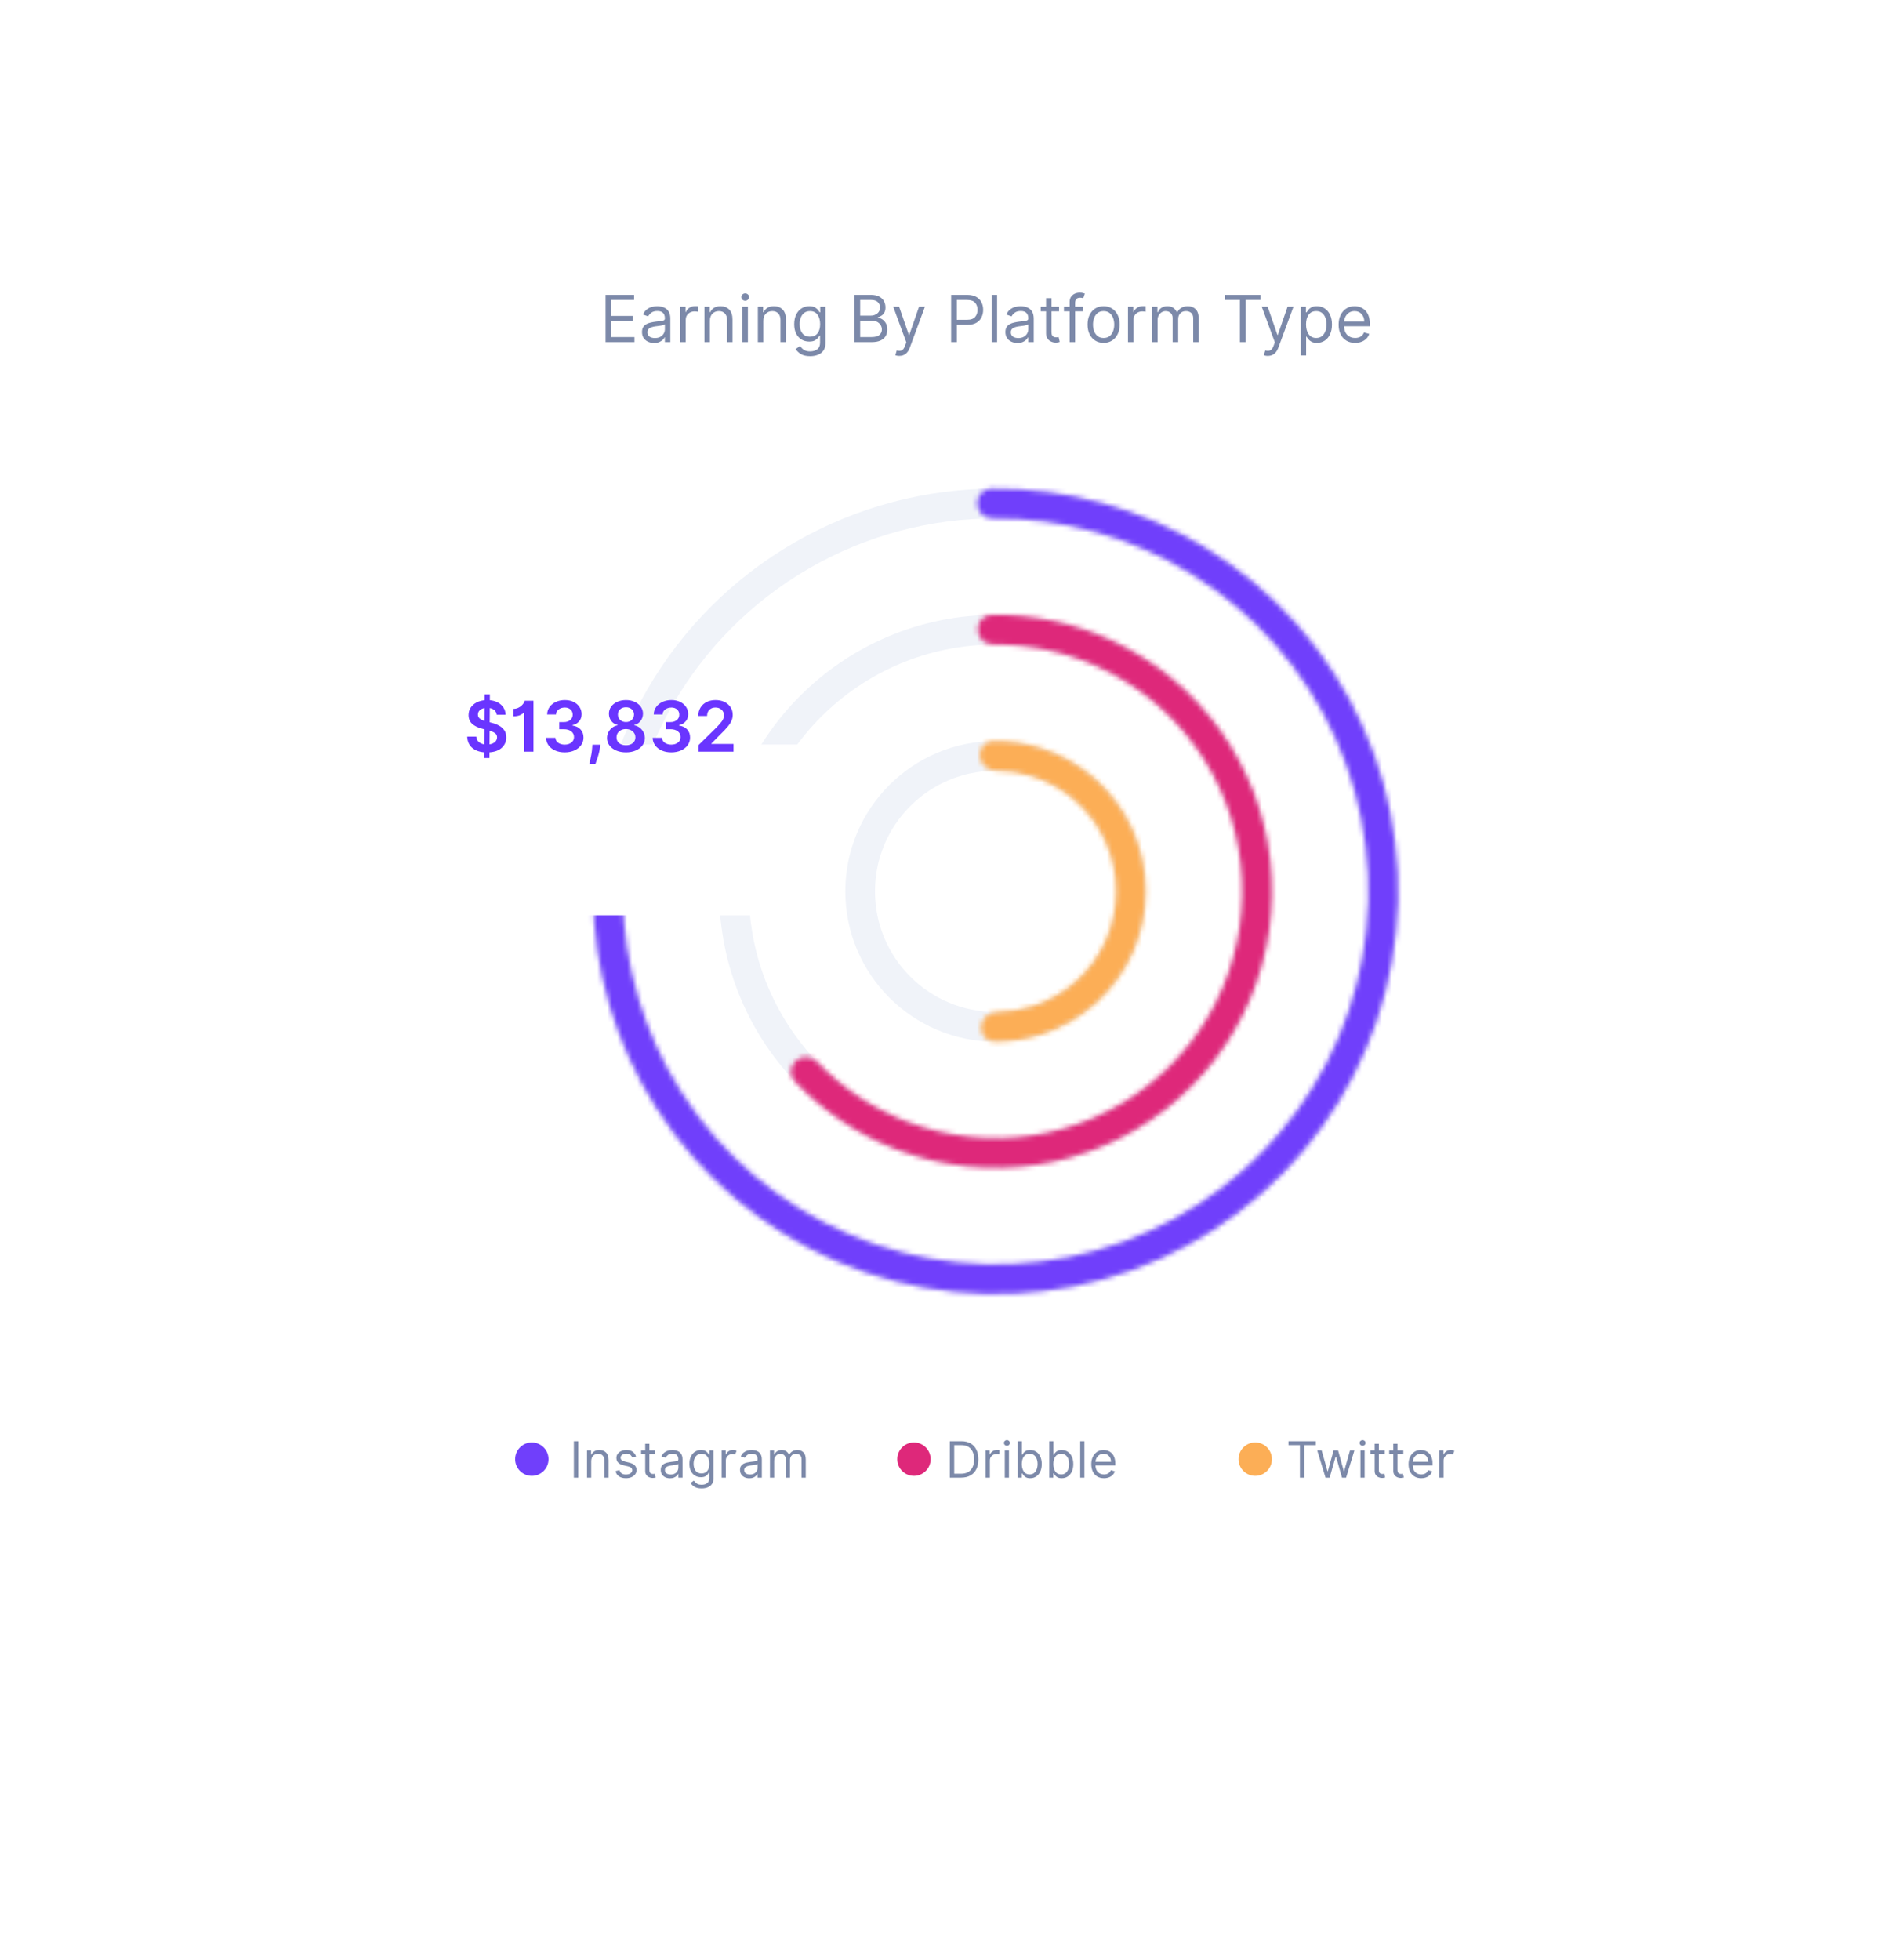 <svg width="379" height="392" viewBox="0 0 379 392" fill="none" xmlns="http://www.w3.org/2000/svg">
<g filter="url(#filter0_d)">
<rect x="63" y="25" width="268.72" height="296.928" rx="8" fill="white"/>
</g>
<path d="M121.178 68.433V58.979H126.884V59.995H122.323V63.189H126.589V64.205H122.323V67.418H126.958V68.433H121.178ZM130.887 68.6C130.437 68.6 130.029 68.515 129.663 68.346C129.297 68.173 129.006 67.926 128.791 67.603C128.575 67.276 128.468 66.882 128.468 66.421C128.468 66.014 128.548 65.685 128.708 65.433C128.868 65.177 129.081 64.977 129.349 64.833C129.617 64.688 129.912 64.58 130.236 64.51C130.562 64.436 130.89 64.377 131.219 64.334C131.65 64.279 131.999 64.237 132.267 64.209C132.538 64.179 132.735 64.128 132.858 64.057C132.984 63.986 133.047 63.863 133.047 63.688V63.651C133.047 63.195 132.922 62.841 132.673 62.589C132.427 62.337 132.053 62.211 131.551 62.211C131.031 62.211 130.623 62.324 130.328 62.552C130.032 62.78 129.825 63.023 129.705 63.282L128.671 62.912C128.855 62.481 129.102 62.146 129.409 61.906C129.72 61.663 130.059 61.493 130.425 61.398C130.794 61.3 131.157 61.25 131.514 61.25C131.742 61.25 132.004 61.278 132.299 61.333C132.598 61.386 132.885 61.495 133.162 61.661C133.443 61.827 133.675 62.078 133.86 62.414C134.044 62.749 134.137 63.198 134.137 63.762V68.433H133.047V67.473H132.992C132.918 67.627 132.795 67.792 132.622 67.967C132.45 68.143 132.221 68.292 131.934 68.415C131.648 68.538 131.299 68.6 130.887 68.6ZM131.053 67.621C131.484 67.621 131.847 67.536 132.142 67.367C132.441 67.198 132.665 66.979 132.816 66.712C132.97 66.444 133.047 66.162 133.047 65.867V64.87C133.001 64.925 132.899 64.976 132.742 65.022C132.588 65.065 132.41 65.103 132.207 65.137C132.007 65.168 131.811 65.196 131.621 65.22C131.433 65.242 131.28 65.26 131.164 65.276C130.88 65.313 130.616 65.373 130.369 65.456C130.126 65.536 129.929 65.657 129.779 65.82C129.631 65.981 129.557 66.199 129.557 66.476C129.557 66.855 129.697 67.141 129.977 67.335C130.26 67.526 130.619 67.621 131.053 67.621ZM136.125 68.433V61.343H137.178V62.414H137.252C137.381 62.063 137.615 61.778 137.953 61.559C138.292 61.341 138.673 61.232 139.098 61.232C139.178 61.232 139.278 61.233 139.398 61.236C139.518 61.239 139.609 61.244 139.671 61.25V62.358C139.634 62.349 139.549 62.335 139.417 62.317C139.287 62.295 139.15 62.284 139.006 62.284C138.489 62.284 138.061 62.441 137.722 62.755C137.384 63.069 137.215 63.466 137.215 63.946V68.433H136.125ZM142.051 64.168V68.433H140.962V61.343H142.015V62.45H142.107C142.273 62.09 142.525 61.801 142.864 61.583C143.203 61.361 143.64 61.25 144.175 61.25C144.892 61.25 145.471 61.47 145.911 61.91C146.354 62.35 146.576 63.023 146.576 63.928V68.433H145.486V64.002C145.486 63.445 145.342 63.011 145.052 62.7C144.763 62.386 144.366 62.229 143.861 62.229C143.341 62.229 142.909 62.398 142.564 62.737C142.222 63.072 142.051 63.549 142.051 64.168ZM148.566 68.433V61.343H149.656V68.433H148.566ZM149.12 60.161C148.908 60.161 148.725 60.088 148.571 59.944C148.42 59.799 148.345 59.625 148.345 59.422C148.345 59.219 148.42 59.045 148.571 58.9C148.725 58.756 148.908 58.684 149.12 58.684C149.333 58.684 149.514 58.756 149.665 58.9C149.819 59.045 149.896 59.219 149.896 59.422C149.896 59.625 149.819 59.799 149.665 59.944C149.514 60.088 149.333 60.161 149.12 60.161ZM152.741 64.168V68.433H151.651V61.343H152.704V62.45H152.796C152.963 62.09 153.215 61.801 153.553 61.583C153.892 61.361 154.329 61.25 154.865 61.25C155.582 61.25 156.16 61.47 156.6 61.91C157.044 62.35 157.265 63.023 157.265 63.928V68.433H156.176V64.002C156.176 63.445 156.031 63.011 155.742 62.7C155.452 62.386 155.055 62.229 154.551 62.229C154.03 62.229 153.598 62.398 153.253 62.737C152.912 63.072 152.741 63.549 152.741 64.168ZM162.118 71.24C161.327 71.24 160.701 71.096 160.239 70.806C159.781 70.52 159.441 70.191 159.219 69.818L160.087 69.209C160.185 69.338 160.31 69.486 160.461 69.652C160.612 69.822 160.818 69.968 161.079 70.091C161.344 70.217 161.69 70.28 162.118 70.28C162.691 70.28 163.163 70.142 163.535 69.865C163.908 69.588 164.094 69.154 164.094 68.563V67.122H164.002C163.922 67.252 163.808 67.412 163.66 67.603C163.515 67.79 163.306 67.958 163.032 68.106C162.761 68.25 162.395 68.323 161.934 68.323C161.361 68.323 160.847 68.187 160.392 67.916C159.939 67.646 159.581 67.252 159.316 66.735C159.054 66.218 158.924 65.59 158.924 64.851C158.924 64.125 159.051 63.492 159.307 62.954C159.562 62.412 159.918 61.993 160.373 61.698C160.829 61.4 161.355 61.25 161.952 61.25C162.414 61.25 162.78 61.327 163.051 61.481C163.325 61.632 163.534 61.804 163.679 61.998C163.826 62.189 163.94 62.346 164.02 62.469H164.131V61.343H165.184V68.637C165.184 69.246 165.045 69.742 164.768 70.123C164.494 70.508 164.125 70.789 163.66 70.968C163.198 71.15 162.684 71.24 162.118 71.24ZM162.081 67.344C162.737 67.344 163.238 67.122 163.586 66.679C163.937 66.233 164.112 65.617 164.112 64.833C164.112 64.066 163.94 63.441 163.595 62.958C163.251 62.472 162.746 62.229 162.081 62.229C161.62 62.229 161.235 62.346 160.927 62.58C160.622 62.814 160.393 63.128 160.239 63.522C160.088 63.916 160.013 64.353 160.013 64.833C160.013 65.571 160.187 66.174 160.535 66.642C160.882 67.11 161.398 67.344 162.081 67.344ZM170.982 68.433V58.979H174.287C174.946 58.979 175.489 59.093 175.917 59.321C176.345 59.545 176.663 59.848 176.872 60.23C177.082 60.608 177.186 61.029 177.186 61.49C177.186 61.897 177.114 62.232 176.969 62.497C176.828 62.761 176.64 62.971 176.406 63.124C176.175 63.278 175.925 63.392 175.654 63.466V63.559C175.943 63.577 176.234 63.678 176.526 63.863C176.819 64.048 177.063 64.312 177.26 64.657C177.457 65.002 177.556 65.424 177.556 65.922C177.556 66.396 177.448 66.822 177.233 67.201C177.017 67.579 176.677 67.879 176.212 68.101C175.748 68.323 175.143 68.433 174.398 68.433H170.982ZM172.127 67.418H174.398C175.146 67.418 175.677 67.273 175.991 66.984C176.308 66.692 176.466 66.338 176.466 65.922C176.466 65.602 176.385 65.307 176.222 65.036C176.058 64.762 175.826 64.543 175.524 64.38C175.223 64.214 174.866 64.131 174.453 64.131H172.127V67.418ZM172.127 63.134H174.25C174.767 63.134 175.204 62.984 175.561 62.686C175.918 62.387 176.097 61.989 176.097 61.49C176.097 61.075 175.952 60.722 175.663 60.433C175.374 60.141 174.915 59.995 174.287 59.995H172.127V63.134ZM179.954 71.185C179.769 71.185 179.605 71.169 179.46 71.139C179.315 71.111 179.215 71.083 179.16 71.056L179.437 70.095C179.834 70.197 180.165 70.194 180.429 70.086C180.697 69.981 180.926 69.665 181.117 69.135L181.357 68.47L178.735 61.343H179.917L181.874 66.993H181.948L183.906 61.343H185.087L182.041 69.578C181.64 70.649 180.945 71.185 179.954 71.185ZM190.329 68.433V58.979H193.524C194.266 58.979 194.872 59.113 195.343 59.381C195.817 59.645 196.168 60.004 196.396 60.456C196.623 60.909 196.737 61.413 196.737 61.97C196.737 62.528 196.623 63.034 196.396 63.489C196.171 63.945 195.823 64.308 195.352 64.579C194.881 64.847 194.278 64.98 193.543 64.98H191.474V68.433H190.329ZM191.474 63.965H193.506C194.266 63.965 194.806 63.774 195.126 63.392C195.449 63.011 195.611 62.537 195.611 61.97C195.611 61.401 195.449 60.93 195.126 60.558C194.803 60.182 194.257 59.995 193.487 59.995H191.474V63.965ZM199.523 58.979V68.433H198.434V58.979H199.523ZM203.605 68.6C203.156 68.6 202.748 68.515 202.382 68.346C202.016 68.173 201.725 67.926 201.509 67.603C201.294 67.276 201.186 66.882 201.186 66.421C201.186 66.014 201.266 65.685 201.426 65.433C201.586 65.177 201.8 64.977 202.068 64.833C202.336 64.688 202.631 64.58 202.954 64.51C203.281 64.436 203.608 64.377 203.938 64.334C204.369 64.279 204.718 64.237 204.986 64.209C205.256 64.179 205.453 64.128 205.577 64.057C205.703 63.986 205.766 63.863 205.766 63.688V63.651C205.766 63.195 205.641 62.841 205.392 62.589C205.146 62.337 204.772 62.211 204.27 62.211C203.75 62.211 203.342 62.324 203.047 62.552C202.751 62.78 202.544 63.023 202.423 63.282L201.389 62.912C201.574 62.481 201.82 62.146 202.128 61.906C202.439 61.663 202.777 61.493 203.144 61.398C203.513 61.3 203.876 61.25 204.233 61.25C204.461 61.25 204.722 61.278 205.018 61.333C205.316 61.386 205.604 61.495 205.881 61.661C206.161 61.827 206.394 62.078 206.578 62.414C206.763 62.749 206.855 63.198 206.855 63.762V68.433H205.766V67.473H205.71C205.637 67.627 205.513 67.792 205.341 67.967C205.169 68.143 204.939 68.292 204.653 68.415C204.367 68.538 204.018 68.6 203.605 68.6ZM203.771 67.621C204.202 67.621 204.566 67.536 204.861 67.367C205.16 67.198 205.384 66.979 205.535 66.712C205.689 66.444 205.766 66.162 205.766 65.867V64.87C205.72 64.925 205.618 64.976 205.461 65.022C205.307 65.065 205.129 65.103 204.926 65.137C204.726 65.168 204.53 65.196 204.339 65.22C204.152 65.242 203.999 65.26 203.882 65.276C203.599 65.313 203.334 65.373 203.088 65.456C202.845 65.536 202.648 65.657 202.497 65.82C202.35 65.981 202.276 66.199 202.276 66.476C202.276 66.855 202.416 67.141 202.696 67.335C202.979 67.526 203.338 67.621 203.771 67.621ZM211.928 61.343V62.266H210.413V66.402C210.413 66.71 210.458 66.941 210.547 67.095C210.64 67.246 210.757 67.347 210.898 67.399C211.043 67.449 211.195 67.473 211.355 67.473C211.475 67.473 211.574 67.467 211.651 67.455C211.728 67.439 211.789 67.427 211.835 67.418L212.057 68.397C211.983 68.424 211.88 68.452 211.748 68.48C211.615 68.51 211.448 68.526 211.244 68.526C210.937 68.526 210.635 68.46 210.34 68.327C210.047 68.195 209.804 67.993 209.61 67.722C209.419 67.452 209.324 67.11 209.324 66.698V62.266H208.253V61.343H209.324V59.644H210.413V61.343H211.928ZM216.724 61.343V62.266H215.136V68.433H214.047V62.266H212.902V61.343H214.047V60.364C214.047 59.958 214.142 59.619 214.333 59.348C214.524 59.077 214.771 58.874 215.076 58.739C215.381 58.603 215.702 58.536 216.041 58.536C216.309 58.536 216.527 58.557 216.696 58.6C216.866 58.644 216.992 58.684 217.075 58.72L216.761 59.662C216.706 59.644 216.629 59.621 216.53 59.593C216.435 59.565 216.309 59.551 216.152 59.551C215.792 59.551 215.532 59.642 215.372 59.824C215.215 60.005 215.136 60.272 215.136 60.622V61.343H216.724ZM220.84 68.581C220.2 68.581 219.638 68.429 219.155 68.124C218.675 67.82 218.299 67.393 218.028 66.845C217.761 66.298 217.627 65.657 217.627 64.925C217.627 64.186 217.761 63.541 218.028 62.991C218.299 62.44 218.675 62.012 219.155 61.707C219.638 61.403 220.2 61.25 220.84 61.25C221.48 61.25 222.04 61.403 222.52 61.707C223.003 62.012 223.379 62.44 223.647 62.991C223.917 63.541 224.053 64.186 224.053 64.925C224.053 65.657 223.917 66.298 223.647 66.845C223.379 67.393 223.003 67.82 222.52 68.124C222.04 68.429 221.48 68.581 220.84 68.581ZM220.84 67.603C221.326 67.603 221.726 67.478 222.04 67.229C222.354 66.979 222.586 66.651 222.737 66.245C222.888 65.839 222.963 65.399 222.963 64.925C222.963 64.451 222.888 64.009 222.737 63.6C222.586 63.191 222.354 62.86 222.04 62.608C221.726 62.355 221.326 62.229 220.84 62.229C220.353 62.229 219.953 62.355 219.639 62.608C219.326 62.86 219.093 63.191 218.942 63.6C218.792 64.009 218.716 64.451 218.716 64.925C218.716 65.399 218.792 65.839 218.942 66.245C219.093 66.651 219.326 66.979 219.639 67.229C219.953 67.478 220.353 67.603 220.84 67.603ZM225.716 68.433V61.343H226.768V62.414H226.842C226.972 62.063 227.205 61.778 227.544 61.559C227.883 61.341 228.264 61.232 228.689 61.232C228.769 61.232 228.869 61.233 228.989 61.236C229.109 61.239 229.2 61.244 229.261 61.25V62.358C229.224 62.349 229.14 62.335 229.007 62.317C228.878 62.295 228.741 62.284 228.597 62.284C228.08 62.284 227.652 62.441 227.313 62.755C226.975 63.069 226.805 63.466 226.805 63.946V68.433H225.716ZM230.553 68.433V61.343H231.605V62.45H231.698C231.845 62.072 232.084 61.778 232.413 61.569C232.743 61.356 233.138 61.25 233.6 61.25C234.068 61.25 234.457 61.356 234.768 61.569C235.082 61.778 235.326 62.072 235.502 62.45H235.576C235.757 62.084 236.03 61.793 236.393 61.578C236.756 61.359 237.191 61.25 237.699 61.25C238.333 61.25 238.852 61.449 239.255 61.846C239.658 62.24 239.86 62.854 239.86 63.688V68.433H238.77V63.688C238.77 63.164 238.627 62.791 238.341 62.566C238.055 62.341 237.718 62.229 237.33 62.229C236.831 62.229 236.445 62.38 236.171 62.681C235.897 62.98 235.76 63.358 235.76 63.817V68.433H234.652V63.577C234.652 63.174 234.521 62.849 234.26 62.603C233.998 62.354 233.661 62.229 233.249 62.229C232.966 62.229 232.701 62.304 232.455 62.455C232.212 62.606 232.015 62.815 231.864 63.083C231.716 63.348 231.642 63.654 231.642 64.002V68.433H230.553ZM245.139 59.995V58.979H252.229V59.995H249.256V68.433H248.112V59.995H245.139ZM253.701 71.185C253.516 71.185 253.352 71.169 253.207 71.139C253.062 71.111 252.962 71.083 252.907 71.056L253.184 70.095C253.581 70.197 253.912 70.194 254.176 70.086C254.444 69.981 254.674 69.665 254.864 69.135L255.104 68.47L252.482 61.343H253.664L255.621 66.993H255.695L257.653 61.343H258.835L255.788 69.578C255.388 70.649 254.692 71.185 253.701 71.185ZM260.273 71.093V61.343H261.325V62.469H261.454C261.534 62.346 261.645 62.189 261.787 61.998C261.931 61.804 262.138 61.632 262.405 61.481C262.676 61.327 263.042 61.25 263.504 61.25C264.101 61.25 264.627 61.4 265.083 61.698C265.538 61.997 265.894 62.42 266.149 62.968C266.405 63.515 266.532 64.162 266.532 64.906C266.532 65.657 266.405 66.308 266.149 66.859C265.894 67.407 265.54 67.832 265.088 68.133C264.635 68.432 264.113 68.581 263.523 68.581C263.067 68.581 262.702 68.506 262.428 68.355C262.155 68.201 261.944 68.027 261.796 67.833C261.648 67.636 261.534 67.473 261.454 67.344H261.362V71.093H260.273ZM261.344 64.888C261.344 65.691 261.517 66.345 261.865 66.85C262.216 67.352 262.719 67.603 263.375 67.603C263.83 67.603 264.21 67.483 264.515 67.242C264.823 66.999 265.054 66.673 265.208 66.264C265.365 65.851 265.443 65.393 265.443 64.888C265.443 64.389 265.366 63.94 265.212 63.54C265.061 63.137 264.832 62.818 264.524 62.584C264.22 62.347 263.836 62.229 263.375 62.229C262.71 62.229 262.205 62.474 261.861 62.963C261.516 63.452 261.344 64.094 261.344 64.888ZM271.167 68.581C270.484 68.581 269.895 68.43 269.399 68.129C268.907 67.824 268.527 67.399 268.259 66.855C267.994 66.307 267.862 65.67 267.862 64.943C267.862 64.217 267.994 63.577 268.259 63.023C268.527 62.466 268.899 62.032 269.376 61.721C269.856 61.407 270.416 61.25 271.057 61.25C271.426 61.25 271.791 61.312 272.151 61.435C272.511 61.558 272.839 61.758 273.134 62.035C273.43 62.309 273.665 62.672 273.84 63.124C274.016 63.577 274.104 64.134 274.104 64.796V65.257H268.956C268.981 66.014 269.195 66.595 269.598 66.998C270.004 67.401 270.527 67.603 271.167 67.603C271.595 67.603 271.963 67.51 272.271 67.326C272.579 67.141 272.802 66.864 272.94 66.495L273.993 66.79C273.827 67.326 273.494 67.758 272.996 68.087C272.497 68.416 271.888 68.581 271.167 68.581ZM268.956 64.316H272.996C272.996 63.715 272.82 63.218 272.469 62.825C272.118 62.427 271.648 62.229 271.057 62.229C270.641 62.229 270.281 62.326 269.976 62.52C269.672 62.714 269.432 62.971 269.256 63.291C269.081 63.608 268.981 63.949 268.956 64.316Z" fill="#7C89A9"/>
<path d="M115.714 288.282V295.555H114.833V288.282H115.714ZM118.304 292.273V295.555H117.466V290.1H118.276V290.952H118.347C118.475 290.675 118.669 290.453 118.929 290.285C119.19 290.114 119.526 290.029 119.938 290.029C120.489 290.029 120.934 290.198 121.273 290.537C121.614 290.875 121.784 291.393 121.784 292.089V295.555H120.946V292.146C120.946 291.717 120.835 291.383 120.612 291.144C120.39 290.903 120.084 290.782 119.696 290.782C119.296 290.782 118.963 290.912 118.698 291.173C118.436 291.431 118.304 291.798 118.304 292.273ZM127.279 291.322L126.526 291.535C126.453 291.345 126.33 291.168 126.157 291.002C125.984 290.836 125.714 290.754 125.347 290.754C125.014 290.754 124.736 290.83 124.513 290.984C124.293 291.136 124.183 291.329 124.183 291.563C124.183 291.772 124.258 291.936 124.41 292.057C124.562 292.178 124.798 292.278 125.12 292.359L125.93 292.558C126.896 292.794 127.379 293.287 127.379 294.035C127.379 294.347 127.289 294.627 127.109 294.873C126.931 295.119 126.683 295.313 126.363 295.455C126.044 295.597 125.672 295.668 125.248 295.668C124.692 295.668 124.231 295.548 123.867 295.306C123.502 295.065 123.271 294.712 123.174 294.248L123.97 294.049C124.119 294.636 124.54 294.93 125.234 294.93C125.624 294.93 125.935 294.847 126.164 294.681C126.396 294.513 126.512 294.312 126.512 294.077C126.512 293.692 126.242 293.436 125.703 293.31L124.794 293.097C124.294 292.979 123.927 292.795 123.693 292.547C123.461 292.296 123.345 291.982 123.345 291.606C123.345 291.298 123.431 291.026 123.604 290.789C123.779 290.552 124.017 290.366 124.318 290.232C124.621 290.097 124.964 290.029 125.347 290.029C125.887 290.029 126.311 290.147 126.619 290.384C126.929 290.621 127.149 290.933 127.279 291.322ZM131.112 290.1V290.81H129.948V293.992C129.948 294.229 129.982 294.406 130.051 294.525C130.122 294.641 130.212 294.719 130.321 294.759C130.432 294.797 130.549 294.816 130.672 294.816C130.764 294.816 130.84 294.811 130.899 294.802C130.959 294.79 131.006 294.781 131.041 294.773L131.212 295.526C131.155 295.548 131.076 295.569 130.974 295.59C130.872 295.614 130.743 295.626 130.587 295.626C130.35 295.626 130.118 295.575 129.891 295.473C129.666 295.371 129.479 295.216 129.33 295.008C129.183 294.799 129.11 294.537 129.11 294.219V290.81H128.286V290.1H129.11V288.793H129.948V290.1H131.112ZM134.078 295.683C133.733 295.683 133.419 295.617 133.137 295.487C132.855 295.355 132.632 295.164 132.466 294.915C132.3 294.665 132.217 294.362 132.217 294.006C132.217 293.694 132.279 293.441 132.402 293.246C132.525 293.05 132.69 292.896 132.896 292.785C133.102 292.674 133.329 292.591 133.578 292.536C133.828 292.479 134.081 292.434 134.334 292.401C134.665 292.359 134.934 292.327 135.14 292.305C135.348 292.282 135.5 292.243 135.595 292.188C135.692 292.134 135.74 292.039 135.74 291.904V291.876C135.74 291.525 135.644 291.253 135.453 291.059C135.263 290.865 134.975 290.768 134.59 290.768C134.189 290.768 133.876 290.855 133.649 291.031C133.421 291.206 133.261 291.393 133.169 291.592L132.374 291.308C132.516 290.976 132.705 290.718 132.942 290.533C133.181 290.346 133.441 290.216 133.723 290.143C134.007 290.067 134.287 290.029 134.561 290.029C134.736 290.029 134.938 290.05 135.165 290.093C135.395 290.133 135.616 290.217 135.829 290.345C136.044 290.473 136.223 290.666 136.365 290.924C136.507 291.182 136.578 291.528 136.578 291.961V295.555H135.74V294.816H135.698C135.641 294.934 135.546 295.061 135.413 295.196C135.281 295.331 135.104 295.446 134.884 295.54C134.664 295.635 134.395 295.683 134.078 295.683ZM134.206 294.93C134.537 294.93 134.817 294.865 135.044 294.734C135.274 294.604 135.447 294.436 135.563 294.23C135.681 294.024 135.74 293.808 135.74 293.58V292.813C135.705 292.856 135.627 292.895 135.506 292.93C135.387 292.964 135.25 292.993 135.094 293.019C134.94 293.043 134.79 293.064 134.643 293.083C134.498 293.1 134.381 293.114 134.291 293.126C134.073 293.154 133.87 293.2 133.68 293.264C133.493 293.326 133.342 293.419 133.226 293.545C133.112 293.668 133.055 293.836 133.055 294.049C133.055 294.34 133.163 294.56 133.379 294.71C133.596 294.856 133.872 294.93 134.206 294.93ZM140.41 297.714C139.801 297.714 139.319 297.603 138.964 297.38C138.612 297.16 138.35 296.906 138.179 296.62L138.847 296.151C138.923 296.251 139.019 296.364 139.135 296.492C139.251 296.622 139.409 296.735 139.611 296.83C139.814 296.927 140.08 296.975 140.41 296.975C140.85 296.975 141.213 296.869 141.5 296.656C141.786 296.442 141.929 296.109 141.929 295.654V294.546H141.858C141.797 294.646 141.709 294.769 141.596 294.915C141.484 295.06 141.323 295.189 141.113 295.303C140.904 295.414 140.623 295.469 140.268 295.469C139.827 295.469 139.432 295.365 139.081 295.157C138.733 294.949 138.458 294.646 138.254 294.248C138.053 293.85 137.952 293.367 137.952 292.799C137.952 292.24 138.05 291.754 138.247 291.339C138.443 290.923 138.717 290.601 139.067 290.374C139.418 290.144 139.822 290.029 140.282 290.029C140.637 290.029 140.919 290.088 141.127 290.207C141.338 290.323 141.499 290.455 141.61 290.604C141.723 290.751 141.811 290.872 141.873 290.967H141.958V290.1H142.768V295.711C142.768 296.18 142.661 296.561 142.448 296.854C142.237 297.15 141.953 297.367 141.596 297.504C141.241 297.644 140.845 297.714 140.41 297.714ZM140.381 294.717C140.885 294.717 141.271 294.546 141.539 294.205C141.809 293.862 141.944 293.388 141.944 292.785C141.944 292.195 141.811 291.715 141.546 291.343C141.281 290.969 140.893 290.782 140.381 290.782C140.026 290.782 139.73 290.872 139.493 291.052C139.259 291.232 139.083 291.473 138.964 291.776C138.848 292.079 138.79 292.415 138.79 292.785C138.79 293.353 138.924 293.817 139.192 294.177C139.459 294.537 139.856 294.717 140.381 294.717ZM144.402 295.555V290.1H145.211V290.924H145.268C145.365 290.654 145.544 290.435 145.804 290.267C146.065 290.099 146.359 290.015 146.689 290.015C146.84 290.015 146.973 290.033 147.086 290.068C147.2 290.104 147.299 290.152 147.385 290.214L147.1 290.924C147.041 290.893 146.971 290.87 146.891 290.853C146.813 290.834 146.722 290.825 146.618 290.825C146.22 290.825 145.891 290.946 145.63 291.19C145.37 291.432 145.24 291.736 145.24 292.103V295.555H144.402ZM149.945 295.683C149.599 295.683 149.285 295.617 149.004 295.487C148.722 295.355 148.498 295.164 148.332 294.915C148.167 294.665 148.084 294.362 148.084 294.006C148.084 293.694 148.145 293.441 148.268 293.246C148.392 293.05 148.556 292.896 148.762 292.785C148.968 292.674 149.195 292.591 149.444 292.536C149.695 292.479 149.947 292.434 150.2 292.401C150.532 292.359 150.8 292.327 151.006 292.305C151.215 292.282 151.366 292.243 151.461 292.188C151.558 292.134 151.607 292.039 151.607 291.904V291.876C151.607 291.525 151.511 291.253 151.319 291.059C151.13 290.865 150.842 290.768 150.456 290.768C150.056 290.768 149.742 290.855 149.515 291.031C149.288 291.206 149.128 291.393 149.036 291.592L148.24 291.308C148.382 290.976 148.572 290.718 148.808 290.533C149.047 290.346 149.308 290.216 149.59 290.143C149.874 290.067 150.153 290.029 150.428 290.029C150.603 290.029 150.804 290.05 151.031 290.093C151.261 290.133 151.482 290.217 151.695 290.345C151.911 290.473 152.09 290.666 152.232 290.924C152.374 291.182 152.445 291.528 152.445 291.961V295.555H151.607V294.816H151.564C151.507 294.934 151.412 295.061 151.28 295.196C151.147 295.331 150.971 295.446 150.751 295.54C150.531 295.635 150.262 295.683 149.945 295.683ZM150.072 294.93C150.404 294.93 150.683 294.865 150.911 294.734C151.14 294.604 151.313 294.436 151.429 294.23C151.547 294.024 151.607 293.808 151.607 293.58V292.813C151.571 292.856 151.493 292.895 151.372 292.93C151.254 292.964 151.116 292.993 150.96 293.019C150.806 293.043 150.656 293.064 150.509 293.083C150.365 293.1 150.248 293.114 150.158 293.126C149.94 293.154 149.736 293.2 149.547 293.264C149.36 293.326 149.208 293.419 149.092 293.545C148.979 293.668 148.922 293.836 148.922 294.049C148.922 294.34 149.03 294.56 149.245 294.71C149.463 294.856 149.739 294.93 150.072 294.93ZM154.074 295.555V290.1H154.884V290.952H154.955C155.069 290.661 155.252 290.435 155.505 290.274C155.759 290.111 156.063 290.029 156.418 290.029C156.778 290.029 157.077 290.111 157.316 290.274C157.558 290.435 157.746 290.661 157.881 290.952H157.938C158.078 290.671 158.287 290.447 158.566 290.281C158.846 290.113 159.181 290.029 159.571 290.029C160.059 290.029 160.458 290.182 160.768 290.487C161.078 290.79 161.233 291.263 161.233 291.904V295.555H160.395V291.904C160.395 291.502 160.285 291.214 160.065 291.041C159.845 290.868 159.586 290.782 159.287 290.782C158.904 290.782 158.607 290.898 158.396 291.13C158.185 291.36 158.08 291.651 158.08 292.004V295.555H157.228V291.819C157.228 291.509 157.127 291.259 156.926 291.07C156.725 290.878 156.465 290.782 156.148 290.782C155.93 290.782 155.727 290.84 155.537 290.956C155.35 291.072 155.199 291.233 155.083 291.439C154.969 291.643 154.912 291.878 154.912 292.146V295.555H154.074Z" fill="#7C89A9"/>
<path d="M192.309 295.555H190.065V288.282H192.409C193.114 288.282 193.718 288.428 194.22 288.719C194.722 289.008 195.106 289.423 195.374 289.965C195.642 290.505 195.775 291.151 195.775 291.904C195.775 292.662 195.64 293.314 195.37 293.861C195.101 294.405 194.708 294.824 194.191 295.118C193.675 295.409 193.048 295.555 192.309 295.555ZM190.946 294.773H192.253C193.155 294.773 193.825 294.518 194.263 294.006C194.703 293.493 194.923 292.792 194.923 291.904C194.923 291.023 194.708 290.33 194.277 289.823C193.846 289.317 193.204 289.063 192.352 289.063H190.946V294.773ZM197.239 295.555V290.1H198.049V290.924H198.105C198.205 290.654 198.385 290.435 198.645 290.267C198.906 290.099 199.199 290.015 199.526 290.015C199.587 290.015 199.664 290.016 199.757 290.018C199.849 290.021 199.919 290.024 199.966 290.029V290.881C199.938 290.874 199.873 290.864 199.771 290.849C199.671 290.833 199.566 290.825 199.455 290.825C199.057 290.825 198.728 290.945 198.468 291.187C198.207 291.428 198.077 291.734 198.077 292.103V295.555H197.239ZM201.06 295.555V290.1H201.898V295.555H201.06ZM201.486 289.191C201.322 289.191 201.182 289.135 201.063 289.024C200.947 288.913 200.889 288.779 200.889 288.623C200.889 288.467 200.947 288.333 201.063 288.222C201.182 288.11 201.322 288.055 201.486 288.055C201.649 288.055 201.789 288.11 201.905 288.222C202.023 288.333 202.082 288.467 202.082 288.623C202.082 288.779 202.023 288.913 201.905 289.024C201.789 289.135 201.649 289.191 201.486 289.191ZM203.646 295.555V288.282H204.484V290.967H204.555C204.617 290.872 204.702 290.751 204.811 290.604C204.922 290.455 205.081 290.323 205.287 290.207C205.495 290.088 205.777 290.029 206.132 290.029C206.591 290.029 206.996 290.144 207.347 290.374C207.697 290.603 207.97 290.929 208.167 291.35C208.363 291.772 208.462 292.269 208.462 292.842C208.462 293.419 208.363 293.92 208.167 294.344C207.97 294.765 207.698 295.092 207.35 295.324C207.002 295.554 206.601 295.668 206.146 295.668C205.796 295.668 205.515 295.61 205.305 295.494C205.094 295.376 204.932 295.242 204.818 295.093C204.705 294.942 204.617 294.816 204.555 294.717H204.456V295.555H203.646ZM204.47 292.827C204.47 293.445 204.604 293.948 204.871 294.337C205.141 294.723 205.528 294.915 206.033 294.915C206.383 294.915 206.675 294.823 206.91 294.638C207.147 294.451 207.324 294.201 207.442 293.886C207.563 293.568 207.624 293.216 207.624 292.827C207.624 292.444 207.564 292.098 207.446 291.79C207.33 291.48 207.154 291.235 206.917 291.055C206.683 290.873 206.388 290.782 206.033 290.782C205.521 290.782 205.133 290.97 204.868 291.347C204.603 291.723 204.47 292.217 204.47 292.827ZM209.957 295.555V288.282H210.795V290.967H210.866C210.928 290.872 211.013 290.751 211.122 290.604C211.233 290.455 211.392 290.323 211.598 290.207C211.806 290.088 212.088 290.029 212.443 290.029C212.902 290.029 213.307 290.144 213.658 290.374C214.008 290.603 214.281 290.929 214.478 291.35C214.674 291.772 214.773 292.269 214.773 292.842C214.773 293.419 214.674 293.92 214.478 294.344C214.281 294.765 214.009 295.092 213.661 295.324C213.313 295.554 212.912 295.668 212.457 295.668C212.107 295.668 211.826 295.61 211.616 295.494C211.405 295.376 211.243 295.242 211.129 295.093C211.015 294.942 210.928 294.816 210.866 294.717H210.767V295.555H209.957ZM210.781 292.827C210.781 293.445 210.915 293.948 211.182 294.337C211.452 294.723 211.839 294.915 212.344 294.915C212.694 294.915 212.986 294.823 213.221 294.638C213.457 294.451 213.635 294.201 213.753 293.886C213.874 293.568 213.935 293.216 213.935 292.827C213.935 292.444 213.875 292.098 213.757 291.79C213.641 291.48 213.465 291.235 213.228 291.055C212.993 290.873 212.699 290.782 212.344 290.782C211.832 290.782 211.444 290.97 211.179 291.347C210.914 291.723 210.781 292.217 210.781 292.827ZM216.993 288.282V295.555H216.155V288.282H216.993ZM220.915 295.668C220.389 295.668 219.936 295.552 219.554 295.32C219.176 295.086 218.883 294.759 218.677 294.34C218.474 293.919 218.372 293.429 218.372 292.87C218.372 292.311 218.474 291.819 218.677 291.393C218.883 290.964 219.17 290.63 219.537 290.391C219.906 290.15 220.337 290.029 220.829 290.029C221.113 290.029 221.394 290.076 221.671 290.171C221.948 290.266 222.2 290.42 222.427 290.633C222.655 290.844 222.836 291.123 222.971 291.471C223.106 291.819 223.173 292.247 223.173 292.756V293.112H219.214C219.232 293.694 219.397 294.14 219.707 294.45C220.02 294.76 220.422 294.915 220.915 294.915C221.244 294.915 221.527 294.844 221.763 294.702C222 294.56 222.172 294.347 222.278 294.063L223.088 294.29C222.96 294.702 222.704 295.035 222.321 295.288C221.937 295.542 221.469 295.668 220.915 295.668ZM219.214 292.387H222.321C222.321 291.925 222.186 291.543 221.916 291.24C221.646 290.935 221.284 290.782 220.829 290.782C220.51 290.782 220.233 290.857 219.998 291.006C219.764 291.155 219.579 291.353 219.444 291.599C219.309 291.843 219.232 292.105 219.214 292.387Z" fill="#7C89A9"/>
<path d="M257.832 289.063V288.282H263.287V289.063H261V295.555H260.119V289.063H257.832ZM265.243 295.555L263.581 290.1H264.462L265.641 294.276H265.698L266.863 290.1H267.757L268.908 294.262H268.965L270.144 290.1H271.025L269.363 295.555H268.539L267.346 291.364H267.26L266.067 295.555H265.243ZM272.232 295.555V290.1H273.071V295.555H272.232ZM272.659 289.191C272.495 289.191 272.354 289.135 272.236 289.024C272.12 288.913 272.062 288.779 272.062 288.623C272.062 288.467 272.12 288.333 272.236 288.222C272.354 288.11 272.495 288.055 272.659 288.055C272.822 288.055 272.962 288.11 273.078 288.222C273.196 288.333 273.255 288.467 273.255 288.623C273.255 288.779 273.196 288.913 273.078 289.024C272.962 289.135 272.822 289.191 272.659 289.191ZM277.078 290.1V290.81H275.913V293.992C275.913 294.229 275.947 294.406 276.016 294.525C276.087 294.641 276.177 294.719 276.286 294.759C276.397 294.797 276.514 294.816 276.637 294.816C276.73 294.816 276.805 294.811 276.865 294.802C276.924 294.79 276.971 294.781 277.007 294.773L277.177 295.526C277.12 295.548 277.041 295.569 276.939 295.59C276.837 295.614 276.708 295.626 276.552 295.626C276.315 295.626 276.083 295.575 275.856 295.473C275.631 295.371 275.444 295.216 275.295 295.008C275.148 294.799 275.075 294.537 275.075 294.219V290.81H274.251V290.1H275.075V288.793H275.913V290.1H277.078ZM280.81 290.1V290.81H279.646V293.992C279.646 294.229 279.68 294.406 279.749 294.525C279.82 294.641 279.91 294.719 280.019 294.759C280.13 294.797 280.247 294.816 280.37 294.816C280.462 294.816 280.538 294.811 280.597 294.802C280.657 294.79 280.704 294.781 280.739 294.773L280.91 295.526C280.853 295.548 280.774 295.569 280.672 295.59C280.57 295.614 280.441 295.626 280.285 295.626C280.048 295.626 279.816 295.575 279.589 295.473C279.364 295.371 279.177 295.216 279.028 295.008C278.881 294.799 278.808 294.537 278.808 294.219V290.81H277.984V290.1H278.808V288.793H279.646V290.1H280.81ZM284.399 295.668C283.874 295.668 283.421 295.552 283.039 295.32C282.661 295.086 282.368 294.759 282.162 294.34C281.959 293.919 281.857 293.429 281.857 292.87C281.857 292.311 281.959 291.819 282.162 291.393C282.368 290.964 282.655 290.63 283.022 290.391C283.391 290.15 283.822 290.029 284.314 290.029C284.598 290.029 284.879 290.076 285.156 290.171C285.433 290.266 285.685 290.42 285.912 290.633C286.14 290.844 286.321 291.123 286.456 291.471C286.591 291.819 286.658 292.247 286.658 292.756V293.112H282.698C282.717 293.694 282.882 294.14 283.192 294.45C283.505 294.76 283.907 294.915 284.399 294.915C284.729 294.915 285.011 294.844 285.248 294.702C285.485 294.56 285.657 294.347 285.763 294.063L286.573 294.29C286.445 294.702 286.189 295.035 285.806 295.288C285.422 295.542 284.953 295.668 284.399 295.668ZM282.698 292.387H285.806C285.806 291.925 285.671 291.543 285.401 291.24C285.131 290.935 284.769 290.782 284.314 290.782C283.995 290.782 283.718 290.857 283.483 291.006C283.249 291.155 283.064 291.353 282.929 291.599C282.794 291.843 282.717 292.105 282.698 292.387ZM288.033 295.555V290.1H288.843V290.924H288.899C288.996 290.654 289.175 290.435 289.436 290.267C289.696 290.099 289.991 290.015 290.32 290.015C290.471 290.015 290.604 290.033 290.718 290.068C290.831 290.104 290.931 290.152 291.016 290.214L290.732 290.924C290.673 290.893 290.603 290.87 290.522 290.853C290.444 290.834 290.353 290.825 290.249 290.825C289.851 290.825 289.522 290.946 289.262 291.19C289.001 291.432 288.871 291.736 288.871 292.103V295.555H288.033Z" fill="#7C89A9"/>
<circle cx="106.422" cy="291.865" r="3.34" fill="#703FFB"/>
<circle cx="182.883" cy="291.865" r="3.34" fill="#DE287A"/>
<circle cx="251.176" cy="291.865" r="3.34" fill="#FCAE56"/>
<circle cx="199.216" cy="178.286" r="27.095" stroke="#F0F3F9" stroke-width="5.939"/>
<circle cx="199.217" cy="178.286" r="52.334" stroke="#F0F3F9" stroke-width="5.939"/>
<circle cx="199.218" cy="178.287" r="77.573" stroke="#F0F3F9" stroke-width="5.939"/>
<mask id="path-12-inside-1" fill="white">
<path d="M195.547 100.8C195.469 99.163 196.734 97.767 198.372 97.75C213.532 97.591 228.452 101.714 241.401 109.676C255.194 118.156 266.111 130.597 272.728 145.375C279.344 160.153 281.353 176.582 278.492 192.518C275.631 208.455 268.033 223.159 256.69 234.713C245.346 246.267 230.784 254.134 214.903 257.287C199.021 260.44 182.558 258.733 167.661 252.389C152.764 246.046 140.125 235.359 131.393 221.724C123.195 208.923 118.798 194.082 118.678 178.921C118.665 177.283 120.038 175.993 121.676 176.04C123.314 176.088 124.597 177.455 124.615 179.093C124.766 193.061 128.836 206.727 136.391 218.523C144.479 231.153 156.187 241.053 169.986 246.929C183.786 252.805 199.036 254.386 213.747 251.465C228.458 248.545 241.947 241.258 252.455 230.555C262.962 219.853 270 206.232 272.65 191.47C275.3 176.707 273.44 161.489 267.311 147.8C261.182 134.111 251.07 122.587 238.293 114.732C226.36 107.395 212.621 103.577 198.653 103.683C197.014 103.695 195.624 102.437 195.547 100.8Z"/>
</mask>
<path d="M195.547 100.8C195.469 99.163 196.734 97.767 198.372 97.75C213.532 97.591 228.452 101.714 241.401 109.676C255.194 118.156 266.111 130.597 272.728 145.375C279.344 160.153 281.353 176.582 278.492 192.518C275.631 208.455 268.033 223.159 256.69 234.713C245.346 246.267 230.784 254.134 214.903 257.287C199.021 260.44 182.558 258.733 167.661 252.389C152.764 246.046 140.125 235.359 131.393 221.724C123.195 208.923 118.798 194.082 118.678 178.921C118.665 177.283 120.038 175.993 121.676 176.04C123.314 176.088 124.597 177.455 124.615 179.093C124.766 193.061 128.836 206.727 136.391 218.523C144.479 231.153 156.187 241.053 169.986 246.929C183.786 252.805 199.036 254.386 213.747 251.465C228.458 248.545 241.947 241.258 252.455 230.555C262.962 219.853 270 206.232 272.65 191.47C275.3 176.707 273.44 161.489 267.311 147.8C261.182 134.111 251.07 122.587 238.293 114.732C226.36 107.395 212.621 103.577 198.653 103.683C197.014 103.695 195.624 102.437 195.547 100.8Z" stroke="#703FFB" stroke-width="11.877" mask="url(#path-12-inside-1)"/>
<mask id="path-13-inside-2" fill="white">
<path d="M196.08 151.371C195.89 149.743 197.057 148.255 198.696 148.226C201.921 148.17 205.142 148.634 208.231 149.605C212.267 150.874 215.989 152.98 219.155 155.785C222.321 158.59 224.859 162.032 226.604 165.886C228.349 169.74 229.261 173.918 229.28 178.148C229.299 182.378 228.426 186.565 226.717 190.434C225.007 194.303 222.501 197.768 219.361 200.603C216.221 203.437 212.518 205.577 208.494 206.882C205.413 207.882 202.197 208.375 198.971 208.349C197.333 208.335 196.152 206.858 196.327 205.228C196.502 203.599 197.967 202.439 199.605 202.413C201.998 202.374 204.377 201.98 206.663 201.238C209.892 200.19 212.864 198.473 215.385 196.198C217.905 193.923 219.917 191.142 221.289 188.036C222.661 184.931 223.362 181.57 223.346 178.175C223.331 174.78 222.599 171.426 221.198 168.333C219.798 165.24 217.761 162.478 215.22 160.226C212.679 157.974 209.691 156.284 206.452 155.266C204.159 154.545 201.777 154.173 199.384 154.156C197.746 154.145 196.27 152.998 196.08 151.371Z"/>
</mask>
<path d="M196.08 151.371C195.89 149.743 197.057 148.255 198.696 148.226C201.921 148.17 205.142 148.634 208.231 149.605C212.267 150.874 215.989 152.98 219.155 155.785C222.321 158.59 224.859 162.032 226.604 165.886C228.349 169.74 229.261 173.918 229.28 178.148C229.299 182.378 228.426 186.565 226.717 190.434C225.007 194.303 222.501 197.768 219.361 200.603C216.221 203.437 212.518 205.577 208.494 206.882C205.413 207.882 202.197 208.375 198.971 208.349C197.333 208.335 196.152 206.858 196.327 205.228C196.502 203.599 197.967 202.439 199.605 202.413C201.998 202.374 204.377 201.98 206.663 201.238C209.892 200.19 212.864 198.473 215.385 196.198C217.905 193.923 219.917 191.142 221.289 188.036C222.661 184.931 223.362 181.57 223.346 178.175C223.331 174.78 222.599 171.426 221.198 168.333C219.798 165.24 217.761 162.478 215.22 160.226C212.679 157.974 209.691 156.284 206.452 155.266C204.159 154.545 201.777 154.173 199.384 154.156C197.746 154.145 196.27 152.998 196.08 151.371Z" stroke="#FCAE56" stroke-width="11.877" mask="url(#path-13-inside-2)"/>
<mask id="path-14-inside-3" fill="white">
<path d="M195.656 126.073C195.544 124.437 196.78 123.013 198.419 122.989C206.847 122.867 215.205 124.674 222.849 128.287C231.389 132.323 238.753 138.48 244.239 146.17C249.724 153.86 253.149 162.826 254.186 172.215C255.222 181.604 253.837 191.102 250.162 199.804C246.487 208.505 240.644 216.12 233.191 221.923C225.737 227.726 216.922 231.523 207.585 232.952C198.248 234.382 188.7 233.395 179.852 230.088C171.933 227.127 164.81 222.395 159.021 216.269C157.895 215.077 158.055 213.198 159.305 212.138C160.555 211.078 162.421 211.239 163.555 212.423C168.683 217.78 174.961 221.922 181.931 224.528C189.829 227.48 198.352 228.36 206.687 227.085C215.022 225.809 222.891 222.419 229.544 217.239C236.197 212.059 241.413 205.262 244.694 197.494C247.974 189.726 249.211 181.248 248.285 172.867C247.36 164.486 244.303 156.482 239.406 149.617C234.509 142.753 227.936 137.257 220.313 133.654C213.585 130.474 206.238 128.862 198.823 128.921C197.184 128.934 195.767 127.708 195.656 126.073Z"/>
</mask>
<path d="M195.656 126.073C195.544 124.437 196.78 123.013 198.419 122.989C206.847 122.867 215.205 124.674 222.849 128.287C231.389 132.323 238.753 138.48 244.239 146.17C249.724 153.86 253.149 162.826 254.186 172.215C255.222 181.604 253.837 191.102 250.162 199.804C246.487 208.505 240.644 216.12 233.191 221.923C225.737 227.726 216.922 231.523 207.585 232.952C198.248 234.382 188.7 233.395 179.852 230.088C171.933 227.127 164.81 222.395 159.021 216.269C157.895 215.077 158.055 213.198 159.305 212.138C160.555 211.078 162.421 211.239 163.555 212.423C168.683 217.78 174.961 221.922 181.931 224.528C189.829 227.48 198.352 228.36 206.687 227.085C215.022 225.809 222.891 222.419 229.544 217.239C236.197 212.059 241.413 205.262 244.694 197.494C247.974 189.726 249.211 181.248 248.285 172.867C247.36 164.486 244.303 156.482 239.406 149.617C234.509 142.753 227.936 137.257 220.313 133.654C213.585 130.474 206.238 128.862 198.823 128.921C197.184 128.934 195.767 127.708 195.656 126.073Z" stroke="#DE287A" stroke-width="11.877" mask="url(#path-14-inside-3)"/>
<g filter="url(#filter1_d)">
<rect x="83.043" y="128.924" width="74.232" height="34.147" rx="4" fill="white"/>
</g>
<path d="M96.89 151.619L96.895 150.48C95.871 150.397 95.056 150.086 94.449 149.545C93.846 149.005 93.528 148.269 93.495 147.338H95.309C95.339 147.789 95.502 148.142 95.797 148.397C96.092 148.652 96.461 148.815 96.905 148.884L96.925 145.876L96.478 145.762C95.639 145.547 94.976 145.22 94.489 144.783C94.005 144.342 93.763 143.757 93.763 143.028C93.763 142.481 93.899 141.995 94.171 141.571C94.446 141.143 94.824 140.799 95.304 140.537C95.788 140.275 96.342 140.113 96.965 140.05L96.97 138.891H98.024L98.019 140.05C98.645 140.109 99.192 140.27 99.659 140.532C100.13 140.79 100.496 141.128 100.758 141.546C101.023 141.964 101.161 142.436 101.171 142.963H99.396C99.356 142.605 99.214 142.312 98.969 142.083C98.727 141.851 98.407 141.7 98.009 141.631L97.989 144.469L98.317 144.554C98.828 144.673 99.31 144.851 99.764 145.086C100.221 145.318 100.593 145.629 100.878 146.021C101.166 146.408 101.31 146.897 101.31 147.487C101.307 148.322 101.012 149.012 100.425 149.555C99.842 150.096 99.016 150.404 97.949 150.48L97.944 151.619H96.89ZM97.959 148.884C98.417 148.811 98.781 148.651 99.053 148.402C99.325 148.15 99.462 147.84 99.466 147.472C99.462 147.121 99.326 146.847 99.058 146.652C98.79 146.453 98.43 146.287 97.979 146.155L97.959 148.884ZM96.935 144.201L96.955 141.631C96.537 141.704 96.213 141.856 95.981 142.088C95.752 142.317 95.636 142.592 95.632 142.913C95.629 143.268 95.758 143.545 96.02 143.744C96.285 143.939 96.59 144.092 96.935 144.201ZM106.753 140.164V150.346H104.903V142.521H104.819C104.719 142.676 104.487 142.842 104.123 143.018C103.758 143.19 103.289 143.276 102.716 143.276V141.785C103.067 141.785 103.38 141.723 103.655 141.601C103.931 141.475 104.164 141.322 104.356 141.143C104.552 140.961 104.703 140.78 104.809 140.602C104.915 140.423 104.973 140.277 104.983 140.164H106.753ZM113.003 150.485C112.287 150.485 111.651 150.362 111.094 150.117C110.541 149.872 110.102 149.53 109.777 149.093C109.455 148.655 109.286 148.15 109.27 147.577H111.139C111.162 147.991 111.349 148.322 111.701 148.571C112.055 148.816 112.488 148.939 112.998 148.939C113.542 148.939 113.989 148.8 114.341 148.521C114.692 148.24 114.866 147.873 114.863 147.423C114.866 146.962 114.685 146.586 114.321 146.294C113.959 146.002 113.457 145.856 112.814 145.856H111.915V144.435H112.814C113.341 144.435 113.771 144.299 114.102 144.027C114.437 143.755 114.602 143.397 114.599 142.953C114.602 142.526 114.458 142.181 114.167 141.919C113.878 141.654 113.497 141.521 113.023 141.521C112.553 141.521 112.145 141.646 111.8 141.894C111.455 142.143 111.275 142.481 111.258 142.908H109.483C109.497 142.338 109.661 141.838 109.976 141.407C110.29 140.973 110.713 140.635 111.243 140.393C111.777 140.147 112.374 140.025 113.033 140.025C113.713 140.025 114.303 140.152 114.803 140.408C115.307 140.66 115.696 140.999 115.971 141.427C116.25 141.854 116.387 142.327 116.384 142.844C116.387 143.414 116.22 143.894 115.882 144.285C115.544 144.673 115.098 144.927 114.544 145.046V145.126C115.257 145.228 115.806 145.494 116.19 145.921C116.575 146.349 116.765 146.881 116.762 147.517C116.765 148.09 116.604 148.601 116.28 149.048C115.955 149.496 115.509 149.847 114.942 150.102C114.375 150.357 113.729 150.485 113.003 150.485ZM120.123 148.954L120.058 149.501C120.012 149.918 119.929 150.343 119.809 150.773C119.693 151.208 119.571 151.607 119.441 151.972C119.312 152.336 119.208 152.623 119.128 152.832H117.915C117.965 152.629 118.03 152.353 118.109 152.001C118.189 151.653 118.267 151.262 118.343 150.828C118.419 150.397 118.47 149.958 118.497 149.511L118.532 148.954H120.123ZM125.259 150.485C124.52 150.485 123.864 150.361 123.291 150.112C122.721 149.864 122.275 149.524 121.953 149.093C121.632 148.659 121.471 148.167 121.471 147.616C121.471 147.192 121.564 146.801 121.75 146.443C121.938 146.082 122.194 145.782 122.515 145.543C122.837 145.301 123.198 145.147 123.599 145.081V145.011C123.075 144.895 122.651 144.628 122.326 144.211C122.005 143.79 121.846 143.304 121.849 142.754C121.849 142.231 121.995 141.763 122.286 141.352C122.581 140.941 122.986 140.618 123.5 140.383C124.017 140.144 124.603 140.025 125.259 140.025C125.912 140.025 126.494 140.144 127.005 140.383C127.518 140.618 127.923 140.941 128.218 141.352C128.516 141.763 128.665 142.231 128.665 142.754C128.662 143.304 128.498 143.79 128.173 144.211C127.848 144.628 127.429 144.895 126.915 145.011V145.081C127.309 145.147 127.667 145.301 127.989 145.543C128.31 145.782 128.566 146.082 128.755 146.443C128.947 146.801 129.043 147.192 129.043 147.616C129.043 148.167 128.88 148.659 128.556 149.093C128.231 149.524 127.783 149.864 127.213 150.112C126.647 150.361 125.995 150.485 125.259 150.485ZM125.259 149.063C125.83 149.063 126.285 148.919 126.627 148.631C126.971 148.339 127.145 147.958 127.149 147.487C127.145 147.003 126.965 146.606 126.607 146.294C126.252 145.979 125.803 145.822 125.259 145.822C124.709 145.822 124.255 145.977 123.897 146.289C123.543 146.601 123.367 147 123.37 147.487C123.367 147.958 123.536 148.339 123.877 148.631C124.222 148.919 124.683 149.063 125.259 149.063ZM125.259 144.425C125.724 144.425 126.106 144.287 126.408 144.012C126.713 143.734 126.867 143.372 126.87 142.928C126.867 142.491 126.716 142.138 126.418 141.869C126.12 141.601 125.733 141.467 125.259 141.467C124.779 141.467 124.389 141.601 124.091 141.869C123.793 142.138 123.645 142.491 123.649 142.928C123.645 143.369 123.795 143.729 124.096 144.007C124.401 144.285 124.789 144.425 125.259 144.425ZM134.331 150.485C133.616 150.485 132.979 150.362 132.422 150.117C131.869 149.872 131.43 149.53 131.105 149.093C130.783 148.655 130.614 148.15 130.598 147.577H132.467C132.49 147.991 132.678 148.322 133.029 148.571C133.383 148.816 133.816 148.939 134.326 148.939C134.87 148.939 135.317 148.8 135.669 148.521C136.02 148.24 136.194 147.873 136.191 147.423C136.194 146.962 136.013 146.586 135.649 146.294C135.288 146.002 134.785 145.856 134.142 145.856H133.243V144.435H134.142C134.669 144.435 135.099 144.299 135.43 144.027C135.765 143.755 135.931 143.397 135.927 142.953C135.931 142.526 135.786 142.181 135.495 141.919C135.206 141.654 134.825 141.521 134.351 141.521C133.881 141.521 133.473 141.646 133.128 141.894C132.784 142.143 132.603 142.481 132.586 142.908H130.812C130.825 142.338 130.989 141.838 131.304 141.407C131.619 140.973 132.041 140.635 132.571 140.393C133.105 140.147 133.702 140.025 134.361 140.025C135.041 140.025 135.631 140.152 136.131 140.408C136.635 140.66 137.024 140.999 137.299 141.427C137.578 141.854 137.715 142.327 137.712 142.844C137.715 143.414 137.548 143.894 137.21 144.285C136.872 144.673 136.426 144.927 135.873 145.046V145.126C136.585 145.228 137.134 145.494 137.518 145.921C137.903 146.349 138.093 146.881 138.09 147.517C138.093 148.09 137.932 148.601 137.608 149.048C137.283 149.496 136.837 149.847 136.27 150.102C135.704 150.357 135.057 150.485 134.331 150.485ZM139.796 150.346V149.013L143.331 145.548C143.835 145.038 144.215 144.604 144.47 144.246C144.725 143.888 144.853 143.497 144.853 143.072C144.853 142.592 144.692 142.214 144.37 141.939C144.049 141.66 143.646 141.521 143.162 141.521C142.655 141.521 142.249 141.674 141.944 141.979C141.643 142.28 141.492 142.691 141.492 143.212H139.737C139.737 142.565 139.884 142.003 140.179 141.526C140.474 141.049 140.88 140.679 141.397 140.418C141.918 140.156 142.514 140.025 143.187 140.025C143.87 140.025 144.468 140.152 144.982 140.408C145.499 140.663 145.902 141.012 146.19 141.457C146.478 141.901 146.622 142.408 146.622 142.978C146.622 143.359 146.55 143.734 146.404 144.102C146.258 144.469 146.001 144.879 145.633 145.329C145.268 145.777 144.756 146.317 144.097 146.95L142.342 148.735V148.805H146.777V150.346H139.796Z" fill="#6A35FF"/>
<defs>
<filter id="filter0_d" x="0" y="0" width="378.72" height="406.928" filterUnits="userSpaceOnUse" color-interpolation-filters="sRGB">
<feFlood flood-opacity="0" result="BackgroundImageFix"/>
<feColorMatrix in="SourceAlpha" type="matrix" values="0 0 0 0 0 0 0 0 0 0 0 0 0 0 0 0 0 0 127 0"/>
<feMorphology radius="25" operator="erode" in="SourceAlpha" result="effect1_dropShadow"/>
<feOffset dx="-8" dy="30"/>
<feGaussianBlur stdDeviation="40"/>
<feColorMatrix type="matrix" values="0 0 0 0 0.321 0 0 0 0 0.321 0 0 0 0 0.321 0 0 0 0.1 0"/>
<feBlend mode="normal" in2="BackgroundImageFix" result="effect1_dropShadow"/>
<feBlend mode="normal" in="SourceGraphic" in2="effect1_dropShadow" result="shape"/>
</filter>
<filter id="filter1_d" x="63.043" y="118.924" width="134.232" height="94.147" filterUnits="userSpaceOnUse" color-interpolation-filters="sRGB">
<feFlood flood-opacity="0" result="BackgroundImageFix"/>
<feColorMatrix in="SourceAlpha" type="matrix" values="0 0 0 0 0 0 0 0 0 0 0 0 0 0 0 0 0 0 127 0"/>
<feOffset dx="10" dy="20"/>
<feGaussianBlur stdDeviation="15"/>
<feColorMatrix type="matrix" values="0 0 0 0 0 0 0 0 0 0 0 0 0 0 0 0 0 0 0.04 0"/>
<feBlend mode="normal" in2="BackgroundImageFix" result="effect1_dropShadow"/>
<feBlend mode="normal" in="SourceGraphic" in2="effect1_dropShadow" result="shape"/>
</filter>
</defs>
</svg>

